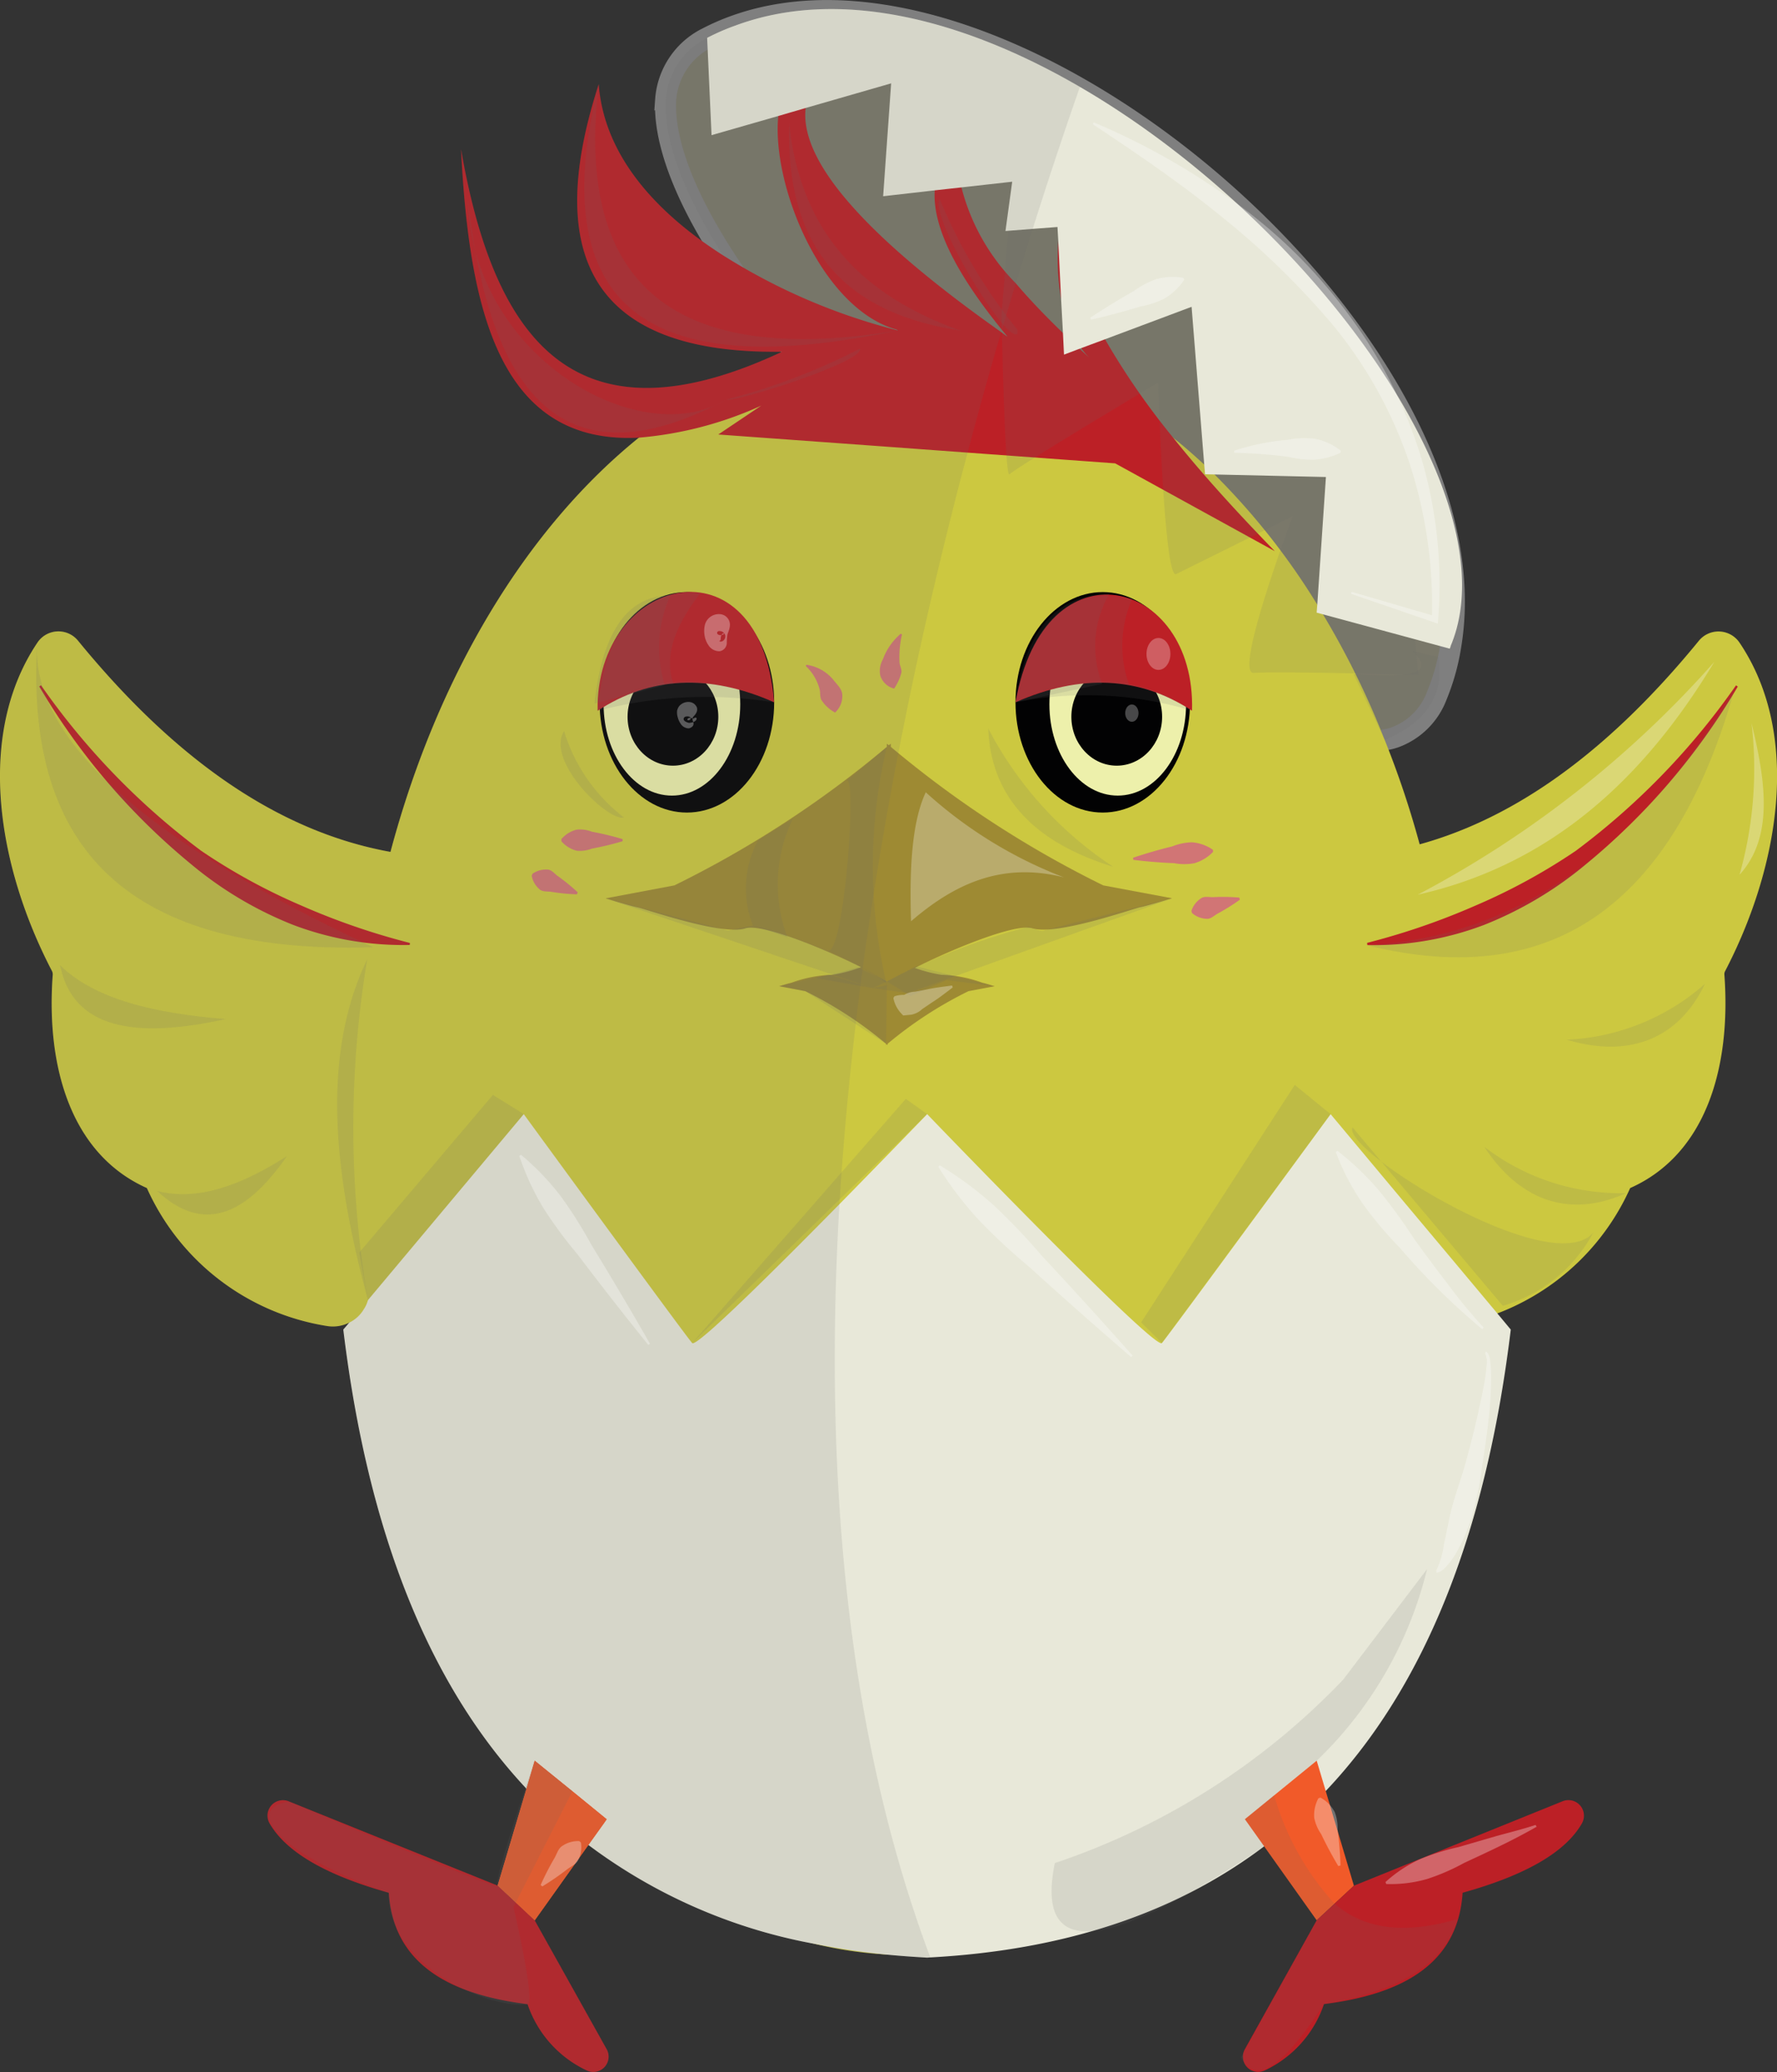 <svg xmlns="http://www.w3.org/2000/svg" width="84.401" height="98.377" viewBox="0 0 84.401 98.377">
  <rect x="0" y="0" width="84.401" height="98.377" fill="#333333" stroke="none"/>
  <title>Asset 10</title>
  <g style="isolation: isolate">
    <g>
      <g>
        <path d="M65.7,40.475l1.166,20.893a1.72,1.72,0,0,0,2.013,1.59,11.309,11.309,0,0,0,8.548-6.549c3.6-1.6,4.8-5.73,4.475-10.138a.293.293,0,0,1,.032-.156c2.585-4.961,3.634-11.211.7-15.583a1.206,1.206,0,0,0-1.932-.124C76.184,35.942,71.233,39.528,65.7,40.475Z" fill="#ccc840"/>
        <path d="M68.906,30.658a10.491,10.491,0,0,1-.67,2.39A3.365,3.365,0,0,1,66.276,35a2.72,2.72,0,0,1-.51.13c-2.27.48-5.56-.58-9.21-2.58-.03-.02-.06-.03-.09-.05-.08-.04-.16-.09-.24-.14a51.708,51.708,0,0,1-4.5-2.84c-.33-.24-.67-.48-1-.72a2.2,2.2,0,0,0-.18-.14c-1.8-1.32-3.6-2.78-5.33-4.32-1.15-1.02-2.28-2.08-3.36-3.15-1.46-1.45-2.83-2.94-4.06-4.41a43.611,43.611,0,0,1-3.46-4.66c-1.79-2.8-2.82-5.38-2.72-7.38a3.565,3.565,0,0,1,1.97-2.94,10.488,10.488,0,0,1,1.33-.58c4.73-1.7,10.72-.25,16.35,2.97C61.426,10,70.436,21.548,68.906,30.658Z" fill="#7a786a" stroke="#7f7f7f" stroke-miterlimit="10"/>
        <path d="M69.326,54.418a54.8,54.8,0,0,1-.27,5.48c-.1,1.04-.23,2.06-.39,3.07-2.58,16.6-12.52,29.1-24.54,29.82-.36.02-.72.03-1.09.03s-.72-.01-1.08-.03a18.5,18.5,0,0,1-3.24-.49,22.1,22.1,0,0,1-10.04-5.72c-.51-.48-1.01-.99-1.49-1.53-5-5.52-8.6-13.59-9.91-22.88a.881.881,0,0,0-.02-.17,56.866,56.866,0,0,1-.51-7.58,54.791,54.791,0,0,1,.89-9.89c.24-1.39.55-2.75.91-4.08,2.24-8.4,6.45-15.35,11.8-19.67a21.878,21.878,0,0,1,7.45-4,18.449,18.449,0,0,1,5.24-.76,18.051,18.051,0,0,1,4.29.51,21.262,21.262,0,0,1,8.41,4.27c.5.39.98.82,1.46,1.26.16.16.33.31.49.47a33.1,33.1,0,0,1,4.88,6.18c.09.15.18.31.27.46a39.769,39.769,0,0,1,2.93,5.96,44.206,44.206,0,0,1,1.66,4.95c.37,1.32.68,2.67.94,4.05A54.605,54.605,0,0,1,69.326,54.418Z" fill="#ccc840"/>
        <path d="M71.756,63.128c-1.19,9.85-4.19,17.06-8.79,21.91a22.683,22.683,0,0,1-2.93,2.63c-4.28,3.23-9.6,4.93-15.85,5.27-.05,0-.1.01-.15.01-.71-.04-1.4-.09-2.08-.16a32.749,32.749,0,0,1-3.24-.49,25.588,25.588,0,0,1-10.77-4.7,21.169,21.169,0,0,1-2.94-2.67c-4.56-4.86-7.52-12.03-8.7-21.8l.28-.33.67-.8.22-.27,7.4-8.83s7.66,10.49,8,10.87c.2.22,3.91-3.46,6.99-6.59,2.25-2.29,4.17-4.28,4.17-4.28s10.82,11.25,11.15,10.87S63.2,52.9,63.2,52.9l3.42,4.09,2.44,2.91,2.05,2.45Z" fill="#e8e8d9"/>
        <path d="M60.546,26.168,52.966,22l-7.01-.51-4.1-.3-7.74-.56,2.04-1.37a17.556,17.556,0,0,1-5.81,1.52c-6.59.34-8.06-5.99-8.45-13.7,1.55,8.93,5.31,14.28,15.25,9.62q-12.885.18-8.71-12.7c.27,3.55,2.94,6.23,5.9,8.12a28.773,28.773,0,0,0,8.31,3.57c-.02-.03-.08-.05-.19-.08-3.48-1.09-5.81-6.84-5.49-10.1.14-1.52.86-2.51,2.31-2.22a2.852,2.852,0,0,0-1.01,1.84c-.3,2.55,2.91,6.14,9.29,10.64.1.08.2.15.3.22l-.27-.33c-2.36-2.91-3.29-5.04-3.19-6.62a3.4,3.4,0,0,1,1.94-2.81,3.317,3.317,0,0,0-.67,2.67,9.969,9.969,0,0,0,2.58,4.55c.61.72,1.36,1.51,2.24,2.36.25.24.51.49.79.75.15.14.3.28.46.42a3.234,3.234,0,0,1-.38-.45,5.715,5.715,0,0,1-.96-2.37,10.637,10.637,0,0,1-.13-2.68,8.63,8.63,0,0,1,.1-.99,17.167,17.167,0,0,0,2.12,5.62,35.064,35.064,0,0,0,3.25,4.69C57.176,22.6,58.816,24.388,60.546,26.168Z" fill="#bc2026"/>
        <path d="M52.4,42.038a49.787,49.787,0,0,1-10.09-6.577v-.149l-.094.074-.094-.074v.149a49.765,49.765,0,0,1-10.091,6.577l-3.268.616s1.231.379,1.516.426,3.984,1.357,5.115,1c1.032-.33,5.753,1.838,6.728,2.524v.176c0-.024.038-.062.094-.107.055.045.092.083.094.107V46.6c.975-.686,5.7-2.854,6.727-2.524,1.132.362,4.832-.948,5.116-1s1.516-.426,1.516-.426Z" fill="#9e8a33"/>
        <path d="M38.246,47.06a18.953,18.953,0,0,1,3.839,2.5v.057l.036-.028.035.028v-.057A18.953,18.953,0,0,1,46,47.06l1.243-.235s-.468-.144-.576-.162a6.075,6.075,0,0,0-1.946-.378,6.815,6.815,0,0,1-2.56-.961v-.066c0,.008-.014.023-.035.04-.022-.017-.036-.032-.036-.04v.066a6.817,6.817,0,0,1-2.559.961,6.076,6.076,0,0,0-1.947.378c-.108.018-.576.162-.576.162Z" fill="#9e8a33"/>
        <ellipse cx="52.377" cy="33.346" rx="4.145" ry="5.234" fill="#020203"/>
        <ellipse cx="53.088" cy="33.441" rx="3.245" ry="4.334" fill="#edf0ab"/>
        <ellipse cx="53.041" cy="34.033" rx="2.155" ry="2.321" fill="#020203"/>
        <path d="M48.233,33.346c1.373-7.745,8.573-5.945,8.384.4C54.126,32.121,51.333,31.976,48.233,33.346Z" fill="#bc2026"/>
        <path d="M42.829,30.173a4.768,4.768,0,0,0-.106,1.261c.012.2.136.367.079.541a2.386,2.386,0,0,1-.3.666l-.034.055-.06-.019a.924.924,0,0,1-.6-.606,1.126,1.126,0,0,1,.126-.766,2.894,2.894,0,0,1,.809-1.181l.039-.036.058.034Z" fill="#d17575"/>
        <path d="M38.355,31.572a2.018,2.018,0,0,1,1.271.763c.161.2.379.4.38.67a1.049,1.049,0,0,1-.3.784l-.044.047L39.61,33.8a1.7,1.7,0,0,1-.565-.52c-.123-.16-.066-.373-.119-.561a2.292,2.292,0,0,0-.616-1.059l-.037-.037.03-.06Z" fill="#d17575"/>
        <ellipse cx="32.625" cy="33.346" rx="4.145" ry="5.234" fill="#020203"/>
        <ellipse cx="31.914" cy="33.441" rx="3.245" ry="4.334" fill="#edf0ab"/>
        <ellipse cx="31.962" cy="34.033" rx="2.155" ry="2.321" fill="#020203"/>
        <path d="M36.77,33.346c-.632-8.013-8.509-6-8.385.4C30.876,32.121,33.669,31.976,36.77,33.346Z" fill="#bc2026"/>
        <path d="M18.706,40.478l-.24,4.2-.93,16.69a2.254,2.254,0,0,1-.06.36,1.458,1.458,0,0,1-.2.44,1.619,1.619,0,0,1-.69.63,1.722,1.722,0,0,1-1.06.16,11.319,11.319,0,0,1-8.55-6.55c-3.59-1.6-4.8-5.73-4.47-10.14a.4.4,0,0,0-.03-.15c-2.59-4.96-3.64-11.21-.71-15.59a1.2,1.2,0,0,1,1.93-.12c4.48,5.48,9.37,9.05,14.85,10.04Z" fill="#ccc840"/>
        <polygon points="62.538 83.596 59.127 86.375 62.538 91.175 64.306 89.533 62.538 83.596" fill="#f15a29"/>
        <path d="M64.306,89.533l9.912-4.01a.738.738,0,0,1,.924,1.038c-.8,1.418-2.776,2.5-5.673,3.306-.217,3.312-2.753,4.806-6.584,5.286a5.382,5.382,0,0,1-2.827,3.156.724.724,0,0,1-.934-1.009l3.414-6.125Z" fill="#bc2026"/>
        <polygon points="28.816 86.378 28.676 86.578 27.946 87.598 25.396 91.178 23.636 89.528 25.006 84.928 25.396 83.598 27.186 85.048 28.816 86.378" fill="#f15a29"/>
        <path d="M27.876,98.308a5.379,5.379,0,0,1-2.82-3.15c-3.83-.48-6.37-1.98-6.59-5.29-2.89-.81-4.86-1.89-5.67-3.31a.732.732,0,0,1,.92-1.03l9.92,4,1.76,1.65,3.42,6.12A.726.726,0,0,1,27.876,98.308Z" fill="#bc2026"/>
        <polygon points="28.816 86.378 28.676 86.578 27.946 87.598 25.396 91.178 23.636 89.528 25.006 84.928 25.396 83.598 27.186 85.048 28.816 86.378" fill="#f15a29"/>
        <path d="M53.817,40.725q.925-.31,1.86-.538a2.68,2.68,0,0,1,.938-.194,1.994,1.994,0,0,1,.992.353l.01.1a2,2,0,0,1-.9.542,2.632,2.632,0,0,1-.957-.005q-.961-.038-1.93-.158Z" fill="#d17575"/>
        <path d="M58.888,42.718a9.554,9.554,0,0,1-1.043.653c-.178.094-.332.272-.542.254a1.119,1.119,0,0,1-.688-.276l-.027-.1a1.125,1.125,0,0,1,.448-.592c.17-.123.394-.05.595-.061a9.394,9.394,0,0,1,1.23.021Z" fill="#d17575"/>
        <path d="M29.57,39.941a14,14,0,0,1-1.453.35,1.579,1.579,0,0,1-.726.1,1.4,1.4,0,0,1-.727-.45v-.1a1.392,1.392,0,0,1,.727-.45,1.553,1.553,0,0,1,.726.1,13.5,13.5,0,0,1,1.453.35Z" fill="#d17575"/>
        <path d="M47.57,14.943s.142,7.863.379,7.579,7.057-4.358,7.057-4.358.285,9.379.853,9.095S61.4,24.512,61.4,24.512s-2.842,7.531-1.847,7.437,7.816.094,7.816.094-.9-9.663-1.09-9.947-8.716-10.611-8.716-10.611L51.122,9.164l-3.046-.536Z" fill="#666766" opacity="0.14" style="mix-blend-mode: multiply"/>
        <path d="M68.906,30.658a.578.578,0,0,1-.05.14l-6.02-1.63-.3-.08.03-.38.41-6.06-5.29-.12-.45-.01-.04-.46-.6-7.49-4.11,1.54-1.13.42-.08.03-.74.28-.05-1.03-.09-1.65-.13-2.68-.04-.7-1.18.09-1.29.1.32-2.34-2.41.27-1.27.14-2.45.28.38-5.36-4.06,1.17-1.3.38-3.17.91-.21-4.62a10.488,10.488,0,0,1,1.33-.58c4.91-1.83,10.84-.31,16.38,2.91C62.326,10.538,71.836,23.678,68.906,30.658Z" fill="#e8e8d9"/>
        <path d="M27.4,42.463a9.294,9.294,0,0,1-1.207-.118c-.2-.034-.424.013-.575-.129a1.105,1.105,0,0,1-.365-.637l.038-.093a1.116,1.116,0,0,1,.708-.2c.207.006.336.2.5.314a9.157,9.157,0,0,1,.94.766Z" fill="#d17575"/>
        <path d="M19.459,44.867a14.762,14.762,0,0,1-5.531-.952,17.706,17.706,0,0,1-4.846-2.88,31.686,31.686,0,0,1-7.217-8.443l.083-.055A34.163,34.163,0,0,0,9.562,40.4a28.319,28.319,0,0,0,4.744,2.593,33.259,33.259,0,0,0,5.164,1.779Z" fill="#bc2026"/>
        <path d="M64.932,44.767A33.307,33.307,0,0,0,70.1,42.988,28.349,28.349,0,0,0,74.84,40.4a34.163,34.163,0,0,0,7.614-7.858l.084.055a31.69,31.69,0,0,1-7.218,8.443,17.706,17.706,0,0,1-4.846,2.88,14.757,14.757,0,0,1-5.53.952Z" fill="#bc2026"/>
        <path d="M64.291,32l1.475,3.132c1.9-.8,2.866-2.059,2.551-3.937l-1.232-.285C68.325,32.09,66.668,32.179,64.291,32Z" fill="#666766" opacity="0.14" style="mix-blend-mode: multiply"/>
      </g>
      <path d="M51.3,4.128l-.03.06c-.68,1.94-1.43,4.18-2.22,6.68-.26.83-.53,1.69-.8,2.58-.22.72-.44,1.45-.66,2.21-.01.03-.02.07-.03.11-.08.25-.15.51-.23.76-.46,1.59-.92,3.25-1.37,4.96-.25.93-.5,1.88-.74,2.85-.91,3.6-1.78,7.43-2.55,11.41-.64,3.28-1.2,6.67-1.68,10.12a.277.277,0,0,1-.01.09c-.11.83-.22,1.68-.32,2.52-.34,2.87-.61,5.78-.79,8.7-.72,12.28.22,24.74,4.26,35.61l.06.15c-.05,0-.1.01-.15.01-.71-.04-1.4-.09-2.08-.16a18.5,18.5,0,0,1-3.24-.49,25.588,25.588,0,0,1-10.77-4.7l-2.55,3.58,3.42,6.12a.726.726,0,0,1-.94,1.01,5.379,5.379,0,0,1-2.82-3.15c-3.83-.48-6.37-1.98-6.59-5.29-2.89-.81-4.86-1.89-5.67-3.31a.732.732,0,0,1,.92-1.03l9.92,4,1.37-4.6c-4.56-4.86-7.52-12.03-8.7-21.8l.28-.33a1.722,1.722,0,0,1-1.06.16,11.319,11.319,0,0,1-8.55-6.55c-3.59-1.6-4.8-5.73-4.47-10.14a.4.4,0,0,0-.03-.15c-2.59-4.96-3.64-11.21-.71-15.59a1.2,1.2,0,0,1,1.93-.12c4.48,5.48,9.37,9.05,14.85,10.04,2.24-8.4,6.45-15.35,11.8-19.67-6.59.34-8.06-5.99-8.45-13.7,1.55,8.93,5.31,14.28,15.25,9.62q-12.885.18-8.71-12.7c.27,3.55,2.94,6.23,5.9,8.12-1.79-2.8-2.82-5.38-2.72-7.38a3.565,3.565,0,0,1,1.97-2.94,10.488,10.488,0,0,1,1.33-.58C39.826-.612,45.756.908,51.3,4.128Z" fill="#666766" opacity="0.14" style="mix-blend-mode: multiply"/>
      <polygon points="61.496 51.512 54.201 62.785 55.186 63.768 63.196 52.898 61.496 51.512" fill="#666766" opacity="0.14" style="mix-blend-mode: multiply"/>
      <polygon points="44.036 52.898 32.876 63.768 43.022 52.175 44.036 52.898" fill="#666766" opacity="0.14" style="mix-blend-mode: multiply"/>
      <polygon points="24.876 52.898 17.476 61.728 17.064 59.47 23.412 51.985 24.876 52.898" fill="#666766" opacity="0.14" style="mix-blend-mode: multiply"/>
      <path d="M17.443,45.543c-2.181,4.521-1.615,10.137.033,16.185A48.622,48.622,0,0,1,17.443,45.543Z" fill="#666766" opacity="0.14" style="mix-blend-mode: multiply"/>
      <path d="M17.727,44.975C5.5,45.357,1.214,39.761,1.766,30.528,1.486,34.986,6.64,39.791,17.727,44.975Z" fill="#666766" opacity="0.14" style="mix-blend-mode: multiply"/>
      <path d="M2.854,45.827c.6,3.025,3.558,3.511,7.863,2.558C7.348,48.115,4.492,47.446,2.854,45.827Z" fill="#666766" opacity="0.14" style="mix-blend-mode: multiply"/>
      <path d="M7.462,56.546c2.235,2.086,4.26,1.091,6.168-1.653C11.5,56.247,9.425,57.05,7.462,56.546Z" fill="#666766" opacity="0.14" style="mix-blend-mode: multiply"/>
      <path d="M33.264,28.159c-1.128,1.471-1.762,2.918-1.279,4.311a5.568,5.568,0,0,0-3.6,1.279C28.752,30.08,30.152,27.893,33.264,28.159Z" fill="#666766" opacity="0.14" style="mix-blend-mode: multiply"/>
      <path d="M28.385,33.749c2.4-1.748,5.215-1.8,8.385-.4A20.4,20.4,0,0,0,28.385,33.749Z" fill="#666766" opacity="0.14" style="mix-blend-mode: multiply"/>
      <path d="M53.775,28.443a5.462,5.462,0,0,0-.142,4.074,8.731,8.731,0,0,0-5.4.829C48.952,29.734,50.586,27.725,53.775,28.443Z" fill="#666766" opacity="0.14" style="mix-blend-mode: multiply"/>
      <path d="M48.233,33.346c3.094-1.4,5.9-1.33,8.384.4A17.235,17.235,0,0,0,48.233,33.346Z" fill="#666766" opacity="0.14" style="mix-blend-mode: multiply"/>
      <path d="M28.436,4c-2.772,11.23,3.075,14.042,14.21,11.69C32.171,17.419,27.28,13.674,28.436,4Z" fill="#666766" opacity="0.14" style="mix-blend-mode: multiply"/>
      <path d="M37.48,5.849c-.178,6.315,3.038,9.075,8.147,9.852C41.169,14.113,38.039,11.232,37.48,5.849Z" fill="#666766" opacity="0.14" style="mix-blend-mode: multiply"/>
      <path d="M48.327,15.843c-.512.535-4.237-5.628-3.694-6.394a24.782,24.782,0,0,0,3.694,6.205" fill="#666766" opacity="0.14" style="mix-blend-mode: multiply"/>
      <path d="M40.843,16.554c.213.634-6.056,2.592-6.347,2.416C30.375,21.48,22.428,16.941,22.227,9.5,23.28,18.916,26.9,23.043,34.5,18.97A30.7,30.7,0,0,0,40.843,16.554Z" fill="#666766" opacity="0.14" style="mix-blend-mode: multiply"/>
      <path d="M42.122,35.461a24.373,24.373,0,0,0,0,11.314c.118-.238-2.966-1.739-2.842-1.658.786.516,1.431-8.2.947-8.053Z" fill="#666766" opacity="0.14" style="mix-blend-mode: multiply"/>
      <polygon points="38.759 46.443 41.459 46.917 42.122 46.599 43.259 47.296 44.964 46.538 47.238 46.825 43.496 45.875 42.122 46.599 40.749 45.922 39.754 46.206 38.759 46.443" fill="#666766" opacity="0.14" style="mix-blend-mode: multiply"/>
      <path d="M82.433,32.564c-2.8,10.054-8.418,14.582-17.5,12.316C72.411,44.451,78.083,39.99,82.433,32.564Z" fill="#666766" opacity="0.14" style="mix-blend-mode: multiply"/>
      <path d="M80.98,46.712c-1.288,2.688-3.679,3.52-6.568,2.652A10.6,10.6,0,0,0,80.98,46.712Z" fill="#666766" opacity="0.14" style="mix-blend-mode: multiply"/>
      <path d="M77.232,56.649c-2.716,1.228-5.082.326-6.734-2.2A10.6,10.6,0,0,0,77.232,56.649Z" fill="#666766" opacity="0.14" style="mix-blend-mode: multiply"/>
      <path d="M60.517,85.238a12.81,12.81,0,0,0,2.842,5.116c1.339,1.192,3.235,1.539,5.874.758-.607,2.161-2.839,3.445-6.348,4.041-2.169,3.327-3.335,3.735-3.947,2.527l3.6-6.505-3.411-4.8Z" fill="#666766" opacity="0.14" style="mix-blend-mode: multiply"/>
      <path d="M27.186,85.048l-2.8,5.5s1.079,4.556.665,4.615c-1.8.248-6.652-1.832-6.59-5.29-5.145-1.807-6.96-3.935-4.75-4.34,0,0,10.114,4.311,9.92,4S25.4,83.6,25.4,83.6Z" fill="#666766" opacity="0.14" style="mix-blend-mode: multiply"/>
      <path d="M63.8,79.743A33.78,33.78,0,0,1,50.1,88.459c-.888,4.363,2.028,4.538,9.94-.791l-.909-1.293L62.538,83.6A18.766,18.766,0,0,0,67.78,74.5Z" fill="#666766" opacity="0.14" style="mix-blend-mode: multiply"/>
      <path d="M75.675,58.522c-1.987,2.319-11.991-3.946-11.432-4.989L71.38,62A7.107,7.107,0,0,0,75.675,58.522Z" fill="#666766" opacity="0.14" style="mix-blend-mode: multiply"/>
      <path d="M46.938,34.585q.188,4.8,5.937,6.569A17.526,17.526,0,0,1,46.938,34.585Z" fill="#666766" opacity="0.14" style="mix-blend-mode: multiply"/>
      <path d="M26.791,34.712c-.9,1.428,2.122,4.322,2.842,4.1A8.179,8.179,0,0,1,26.791,34.712Z" fill="#666766" opacity="0.14" style="mix-blend-mode: multiply"/>
      <path d="M37.654,38.88A7.138,7.138,0,0,0,37.4,44.5l-1.642-.568a4.787,4.787,0,0,1,.253-4.042Z" fill="#666766" opacity="0.14" style="mix-blend-mode: multiply"/>
      <path d="M55.669,42.654l-12.552,4.5-1.658-.237-12.7-4.263,5.828,1.531,1.168-.252A24.64,24.64,0,0,1,42.122,46.6,31.588,31.588,0,0,1,48.864,44s.569.253.7.189S55.669,42.654,55.669,42.654Z" fill="#666766" opacity="0.14" style="mix-blend-mode: multiply"/>
      <polygon points="42.122 46.775 42.085 49.561 38.246 47.06 37.003 46.825 39.359 46.27 41.459 46.917 42.122 46.775" fill="#666766" opacity="0.14" style="mix-blend-mode: multiply"/>
      <path d="M52.685,28.206a4.928,4.928,0,0,0-.331,4.264l-4.121.876C48.678,29.987,50.131,28.225,52.685,28.206Z" fill="#666766" opacity="0.14" style="mix-blend-mode: multiply"/>
      <path d="M31.843,28.264a5.961,5.961,0,0,0-.268,4.263l-3.337.877C28.6,30.045,29.775,28.283,31.843,28.264Z" fill="#666766" opacity="0.14" style="mix-blend-mode: multiply"/>
      <path d="M81.422,31.427c-3.369,5.595-7.811,9.645-14.084,11.053A49.762,49.762,0,0,0,81.422,31.427Z" fill="#fff" opacity="0.28" style="mix-blend-mode: lighten"/>
      <path d="M83.191,34.333c.674,2.764,1.06,5.408-.569,7.2A18.479,18.479,0,0,0,83.191,34.333Z" fill="#fff" opacity="0.28" style="mix-blend-mode: lighten"/>
      <ellipse cx="55.022" cy="31.049" rx="0.568" ry="0.758" fill="#fff" opacity="0.28" style="mix-blend-mode: lighten"/>
      <ellipse cx="53.759" cy="33.859" rx="0.316" ry="0.411" fill="#fff" opacity="0.28" style="mix-blend-mode: lighten"/>
      <path d="M50.538,41.659a20.827,20.827,0,0,1-6.568-4.042c-.674,1.448-.774,3.668-.7,6.126C45.292,42,47.56,40.9,50.538,41.659Z" fill="#fff" opacity="0.28" style="mix-blend-mode: lighten"/>
      <g opacity="0.31">
        <path d="M45.252,46.884c-.32.239-.635.492-.968.7l-.491.333a1.007,1.007,0,0,1-.52.261l-.374.037-.067-.07a1.483,1.483,0,0,1-.4-.758l.052-.086a1.472,1.472,0,0,1,.858,0l-.44-.034a1.011,1.011,0,0,1,.554-.181l.582-.109c.383-.087.784-.129,1.18-.185Z" fill="#fff"/>
      </g>
      <g opacity="0.31">
        <path d="M70.4,63.107a32.631,32.631,0,0,1-3.907-3.855,18.162,18.162,0,0,1-1.768-2.1A11.369,11.369,0,0,1,63.445,54.7l.081-.059a13.733,13.733,0,0,1,1.992,1.909,26.044,26.044,0,0,1,1.6,2.2q.79,1.107,1.623,2.182a23.632,23.632,0,0,0,1.728,2.1Z" fill="#fff"/>
      </g>
      <g opacity="0.31">
        <path d="M53.724,64.431q-2.442-2.1-4.825-4.266a29.6,29.6,0,0,1-2.359-2.187A16.991,16.991,0,0,1,44.566,55.4l.07-.071a16.993,16.993,0,0,1,2.606,1.937A29.962,29.962,0,0,1,49.461,59.6q2.2,2.354,4.333,4.765Z" fill="#fff"/>
      </g>
      <g opacity="0.31">
        <path d="M30.792,63.857q-1.709-2.117-3.35-4.285a21.084,21.084,0,0,1-1.616-2.187,12.358,12.358,0,0,1-1.161-2.5l.083-.056a12.366,12.366,0,0,1,1.9,1.986,21.289,21.289,0,0,1,1.448,2.3q1.421,2.318,2.775,4.684Z" fill="#fff"/>
      </g>
      <g opacity="0.31">
        <path d="M70.582,64.162c.223.212.183.463.222.689.02.232.02.462.018.693-.005.46-.034.918-.07,1.375-.089.912-.216,1.818-.363,2.722a14.362,14.362,0,0,1-.58,2.691,9.2,9.2,0,0,1-.576,1.276,4.723,4.723,0,0,1-.39.6c-.169.172-.305.416-.612.466l-.017-.1a3.855,3.855,0,0,0,.361-1.219l.275-1.308c.178-.875.52-1.713.758-2.583s.464-1.743.65-2.625c.1-.439.194-.881.266-1.324.034-.222.067-.445.08-.666a1.064,1.064,0,0,0-.068-.6Z" fill="#fff"/>
      </g>
      <g opacity="0.31">
        <path d="M72.984,86.734c-1.127.646-2.281,1.178-3.442,1.717a10.237,10.237,0,0,1-1.755.762,6.284,6.284,0,0,1-1.947.24l-.035-.094a6.415,6.415,0,0,1,1.634-1.084,10.709,10.709,0,0,1,1.822-.573l1.837-.534c.614-.168,1.243-.324,1.836-.521Z" fill="#fff"/>
      </g>
      <g opacity="0.31">
        <path d="M63.564,88.6q-.445-.744-.81-1.511a2.092,2.092,0,0,1-.333-.777,1.682,1.682,0,0,1,.2-.933l.1-.028a1.676,1.676,0,0,1,.669.678,2.1,2.1,0,0,1,.141.834q.108.843.138,1.709Z" fill="#fff"/>
      </g>
      <g opacity="0.31">
        <path d="M25.679,89.5a12.794,12.794,0,0,1,.653-1.273c.12-.2.175-.462.383-.587a1.315,1.315,0,0,1,.8-.224l.075.066a1.32,1.32,0,0,1-.12.818c-.1.222-.348.31-.533.455a12.9,12.9,0,0,1-1.178.811Z" fill="#fff"/>
      </g>
      <g opacity="0.31">
        <path d="M34.546,30.164a2.648,2.648,0,0,0-.026.364.4.4,0,0,1-.34.392.61.61,0,0,1-.536-.293,1.114,1.114,0,0,1-.18-.463,1.208,1.208,0,0,1,.028-.538.684.684,0,0,1,.688-.467.506.506,0,0,1,.485.569C34.645,29.92,34.558,30.051,34.546,30.164Zm-.1,0a.272.272,0,0,0-.259-.2c-.123-.025-.208.144-.007.191.2.02.23-.105.2-.089-.039-.007-.084.04-.112.094-.066.117-.006.247-.084.256-.037.05.062.072.152.013A.258.258,0,0,0,34.446,30.164Z" fill="#fff"/>
      </g>
      <g opacity="0.31">
        <path d="M32.9,34.08a.26.26,0,0,0,.023.187c.019.068.071.233-.2.316a.466.466,0,0,1-.407-.24.91.91,0,0,1-.12-.263.882.882,0,0,1-.039-.322.564.564,0,0,1,.1-.229.573.573,0,0,1,.464-.2.422.422,0,0,1,.382.269.337.337,0,0,1-.03.241C33.015,33.96,32.917,34.025,32.9,34.08Zm-.1,0c-.014-.047-.126-.084-.226-.057-.079,0-.249.2.15.3.408-.035.362-.225.362-.225A.068.068,0,0,0,33,34.08c-.025.011-.047.029-.07.037s-.029-.029-.2-.034c-.162.077-.051.133,0,.111S32.825,34.126,32.8,34.08Z" fill="#fff"/>
      </g>
      <g opacity="0.31">
        <path d="M51.781,15.087q1.02-.674,2.073-1.269a4.2,4.2,0,0,1,1.066-.566,2.857,2.857,0,0,1,1.283-.06l.039.092a2.842,2.842,0,0,1-.928.887,4.172,4.172,0,0,1-1.145.382q-1.158.351-2.348.626Z" fill="#fff"/>
      </g>
      <g opacity="0.31">
        <path d="M58.614,21.4a11.118,11.118,0,0,1,2.538-.517,4.026,4.026,0,0,1,1.294-.051,2.781,2.781,0,0,1,1.236.568l-.014.1a3.523,3.523,0,0,1-1.287.331,5.487,5.487,0,0,1-1.237-.147A23.923,23.923,0,0,0,58.63,21.5Z" fill="#fff"/>
      </g>
      <g opacity="0.31">
        <path d="M64.195,28.1,68.2,29.267l-.19.132A21.694,21.694,0,0,0,66.948,22a20.743,20.743,0,0,0-3.584-6.5A37.81,37.81,0,0,0,58.036,10.3c-1.937-1.582-4.018-3-6.132-4.4l.047-.089a33.335,33.335,0,0,1,6.655,3.752,24.3,24.3,0,0,1,5.465,5.4,22.163,22.163,0,0,1,3.458,6.86,21.126,21.126,0,0,1,.777,7.593l-.015.194-.176-.061-3.95-1.355Z" fill="#fff"/>
      </g>
    </g>
  </g>
</svg>
